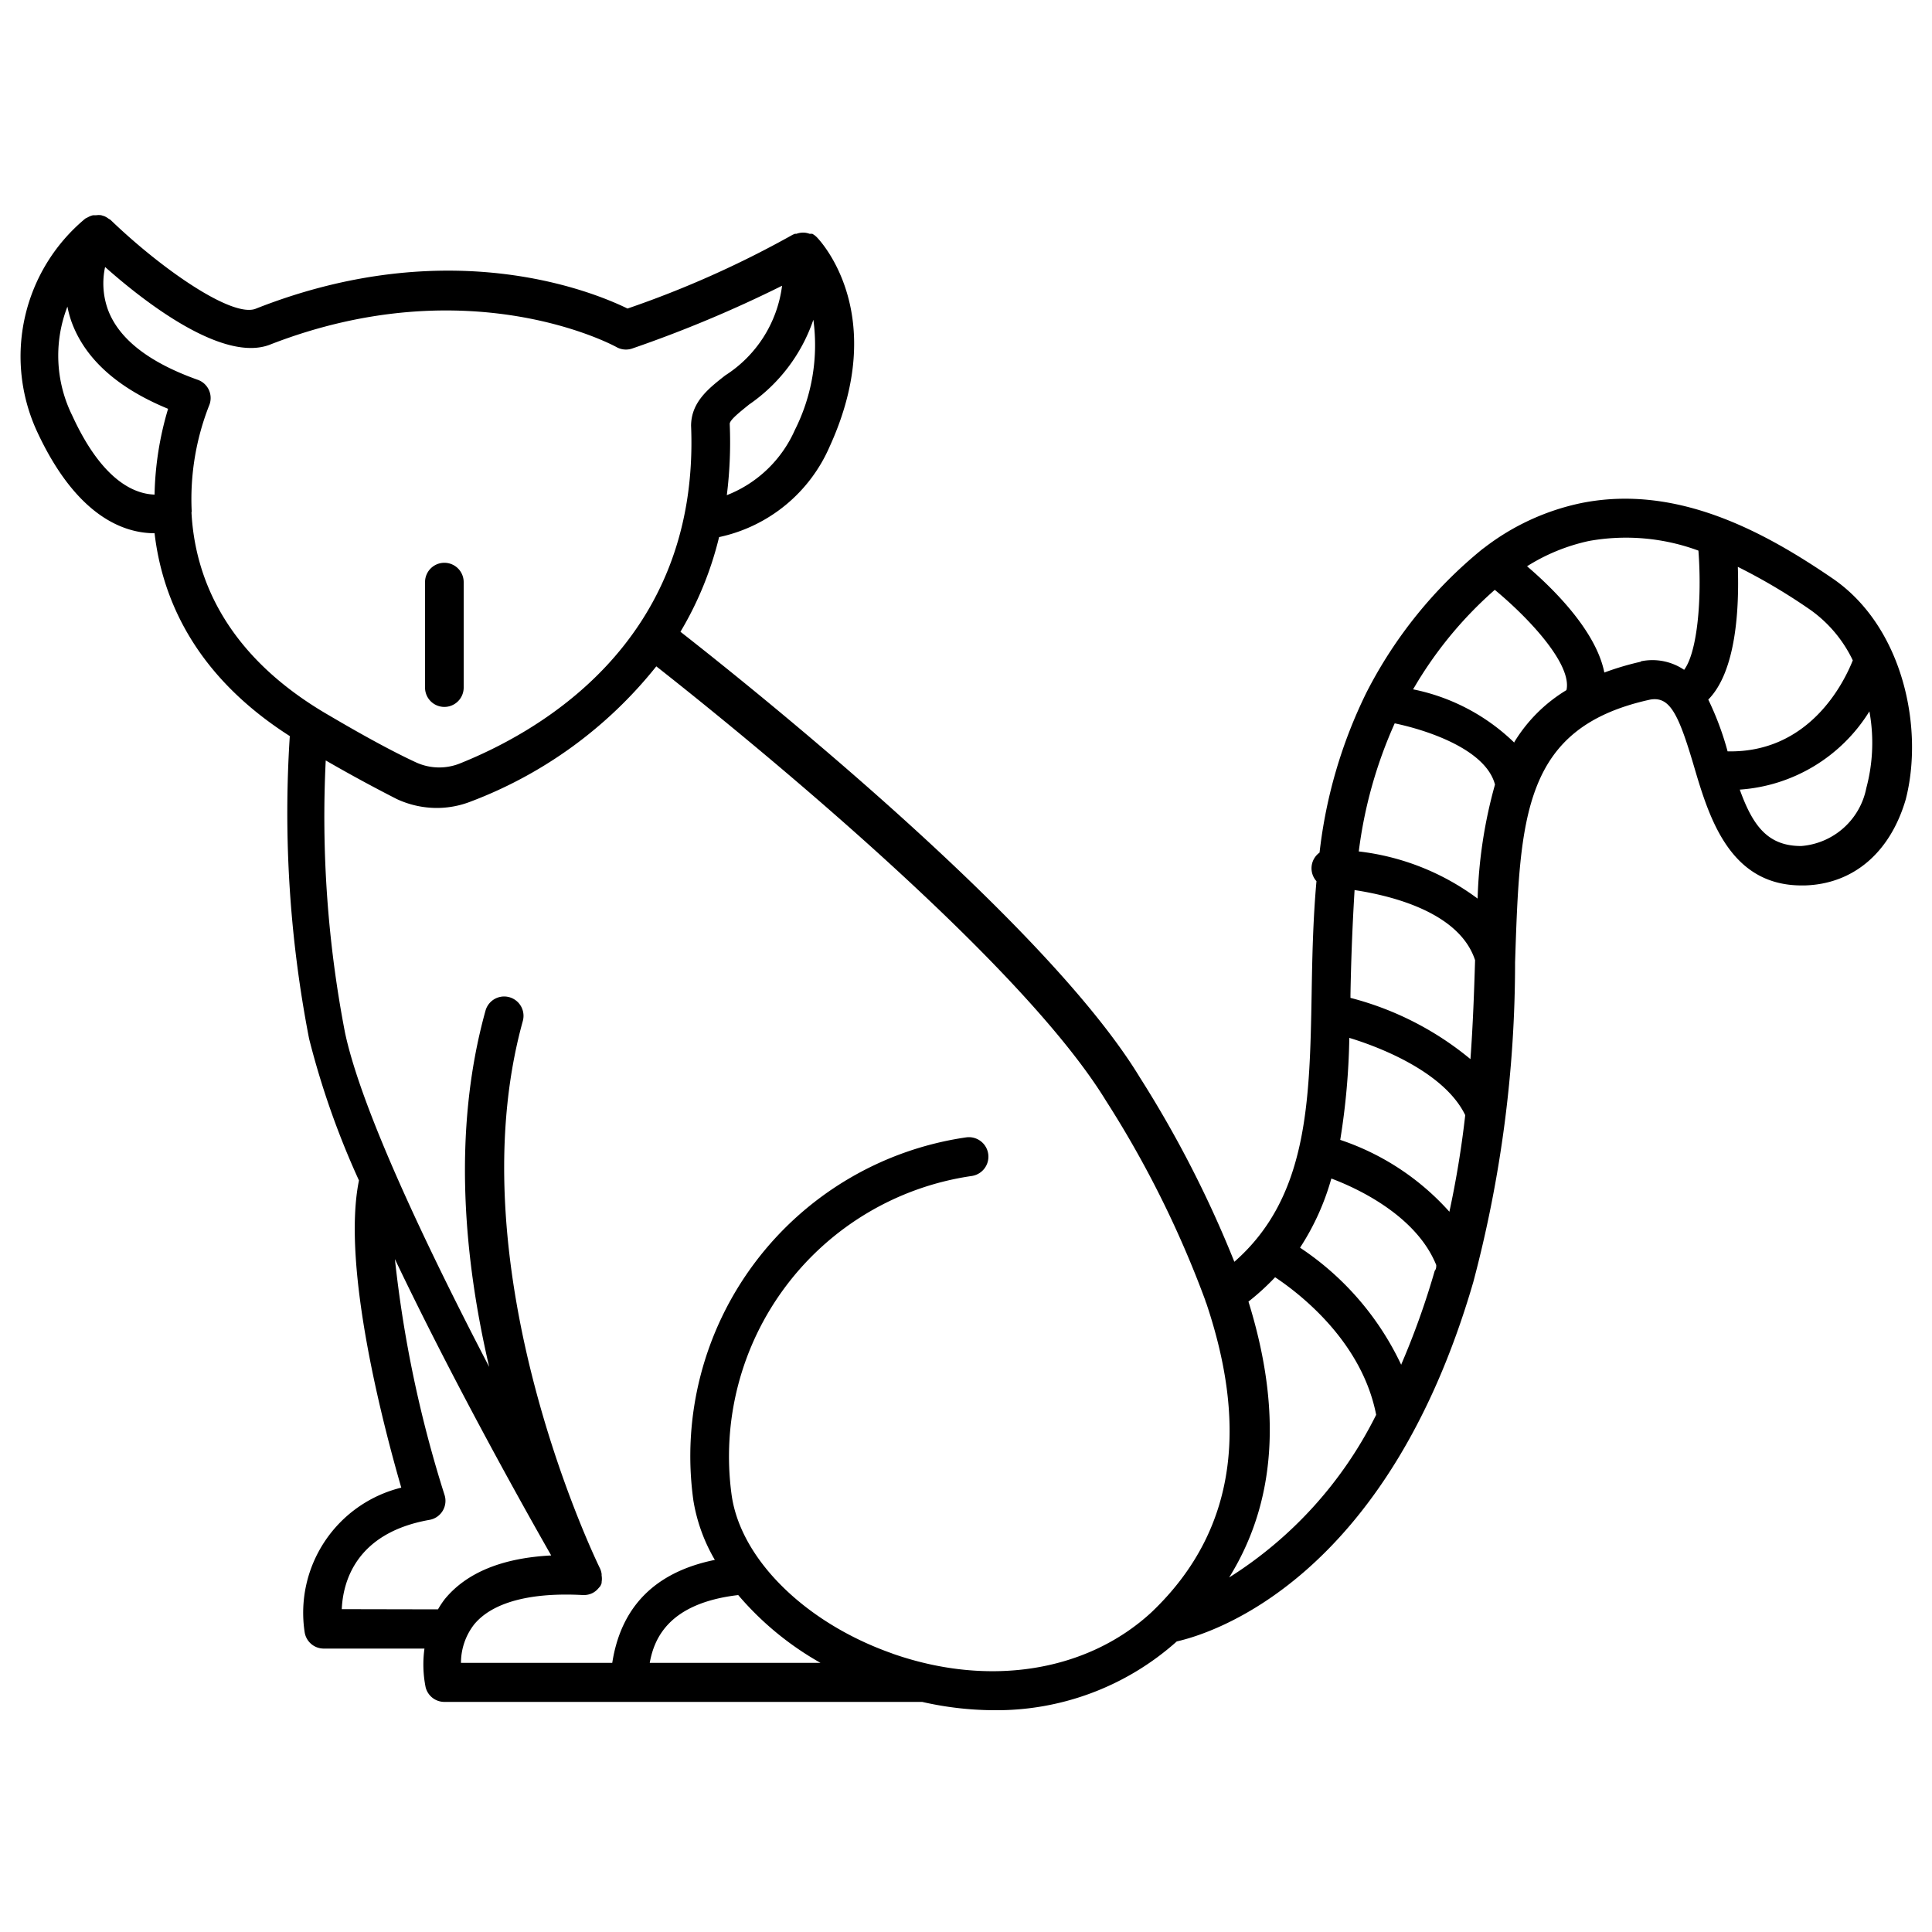 <svg xmlns="http://www.w3.org/2000/svg" data-name="Layer 1" viewBox="0 0 100 100" x="0px" y="0px"><title>icons_animals_5</title><path d="M94.84,29.93c-3.43-2.34-8-4.9-13-3.89a12.34,12.34,0,0,0-5,2.3l-.11.08a23.11,23.11,0,0,0-6,7.42l0,0a25.11,25.11,0,0,0-2.43,8.29,1,1,0,0,0-.16,1.48c-.18,2-.22,4-.25,5.84-.1,5.62-.2,10.53-4,13.86A58,58,0,0,0,59,55.77C54.11,47.71,38.82,35.52,35.22,32.7a17.65,17.65,0,0,0,2-4.9,8.07,8.07,0,0,0,5.72-4.68c3.14-6.87-.51-10.69-.67-10.85h0a1,1,0,0,0-.23-.17l-.06,0-.08,0a1,1,0,0,0-.29-.06h-.05a1,1,0,0,0-.33.06l-.08,0-.12.05a51.9,51.9,0,0,1-8.55,3.82c-1.82-.89-9.25-3.93-19.22,0-1.19.52-4.85-2-7.54-4.59a1,1,0,0,0-.1-.06,1,1,0,0,0-.22-.13l-.16-.05a1,1,0,0,0-.26,0H4.88l-.06,0a1,1,0,0,0-.26.1l-.14.07,0,0A9.27,9.27,0,0,0,1.92,22.34C4,26.82,6.49,27.6,8,27.6H8c.4,3.41,2.1,7.37,7,10.5A61.2,61.2,0,0,0,16,53.77a42.9,42.9,0,0,0,2.58,7.33C17.66,65.6,19.9,74,20.77,77a6.67,6.67,0,0,0-5,7.49,1,1,0,0,0,1,.84h5.2a6,6,0,0,0,.06,2,1,1,0,0,0,1,.76h24.7a16.93,16.93,0,0,0,3.67.43,14,14,0,0,0,9.51-3.56c1.77-.4,10.86-3.15,15.35-18.61a64.38,64.38,0,0,0,2.16-16.54c.25-7.58.4-12.16,7-13.6,1-.17,1.45.71,2.25,3.42l.16.54h0c.77,2.55,1.92,5.66,5.42,5.66h.16c2.51-.07,4.42-1.69,5.23-4.45C99.59,37.7,98.51,32.43,94.84,29.93Zm1.06,4.25c-.47,1.18-2.26,4.8-6.48,4.71a15.33,15.33,0,0,0-1-2.68c1.46-1.48,1.6-4.76,1.53-6.87a30.35,30.35,0,0,1,3.76,2.23A6.79,6.79,0,0,1,95.9,34.18ZM69.37,59a36.48,36.48,0,0,0,.47-5.28c2,.61,5,1.93,6,4a50.57,50.57,0,0,1-.82,5A13.17,13.17,0,0,0,69.37,59Zm.74-12.93c1.92.29,5.43,1.15,6.24,3.63-.05,1.63-.11,3.34-.24,5.12a16,16,0,0,0-6.21-3.17v-.17C69.93,49.73,70,47.92,70.11,46.11Zm6.37.44a12.75,12.75,0,0,0-6.15-2.44,23.18,23.18,0,0,1,1.86-6.63c1.72.36,4.72,1.36,5.19,3.17A24.38,24.38,0,0,0,76.48,46.55ZM41.14,22.26a6.39,6.39,0,0,1-3.52,3.37,22,22,0,0,0,.15-3.69c0-.21.56-.64,1-1a8.74,8.74,0,0,0,3.33-4.39A9.77,9.77,0,0,1,41.14,22.26Zm-37.4-.75a7,7,0,0,1-.25-5.64,5.54,5.54,0,0,0,.21.78c.69,1.9,2.35,3.42,5,4.51a16.56,16.56,0,0,0-.7,4.44C7.05,25.57,5.34,25,3.74,21.51Zm6.18,5s0-.06,0-.09A13.25,13.25,0,0,1,10.82,21a1,1,0,0,0-.58-1.34c-2.53-.9-4.1-2.12-4.66-3.65a4,4,0,0,1-.14-2.19c2.08,1.85,6.16,5,8.58,4,10.32-4,17.81.1,17.88.14a1,1,0,0,0,.82.08,64.39,64.39,0,0,0,7.76-3.25,6.48,6.48,0,0,1-2.94,4.64c-.87.68-1.76,1.38-1.77,2.6.47,11.43-8.25,16-12,17.5a2.88,2.88,0,0,1-2.26-.08c-1.1-.51-2.59-1.31-4.44-2.4C11.59,33.9,10.08,29.79,9.91,26.51Zm7.77,56.78c.06-1.38.7-3.94,4.53-4.62A1,1,0,0,0,23,77.35a62.32,62.32,0,0,1-2.56-12.18c2.94,6.17,6.48,12.52,8.09,15.34-2.52.13-4.37.88-5.5,2.25a4.64,4.64,0,0,0-.36.54Zm24.78,2.78H33.63c.23-1.28,1-3.09,4.58-3.51A15.72,15.72,0,0,0,42.47,86.07Zm3.73-.48c-4.51-1.58-7.86-4.88-8.33-8.2A14.67,14.67,0,0,1,50.29,60.87a1,1,0,0,0-.28-2A16.67,16.67,0,0,0,35.89,77.67,8.92,8.92,0,0,0,37,80.74c-3.1.63-4.86,2.43-5.31,5.33H23.86a3.24,3.24,0,0,1,.69-2c.94-1.13,2.89-1.66,5.63-1.51h.05a1,1,0,0,0,.45-.11l0,0a1,1,0,0,0,.25-.19l.07-.08.07-.08a1,1,0,0,0,.07-.16l0-.06a1,1,0,0,0,0-.33s0-.05,0-.08a1,1,0,0,0-.08-.28s0,0,0,0-7.59-15.36-4-28.34a1,1,0,0,0-1.93-.54c-1.76,6.33-1.08,13,.19,18.44-3.2-6.14-6.61-13.3-7.46-17.29a58.87,58.87,0,0,1-1-14.1c1.47.85,2.72,1.51,3.68,2a4.93,4.93,0,0,0,2.07.46,4.84,4.84,0,0,0,1.75-.33,22.42,22.42,0,0,0,9.61-7c3.7,2.91,18.6,14.87,23.26,22.46a53.54,53.54,0,0,1,5.15,10.34,1,1,0,0,0,.06.17c1.92,5.72,1.93,11.46-2.85,16C56.29,86.5,51.24,87.36,46.19,85.59Zm17.42-3.94c2.73-4.39,2.51-9.42,1-14.28A12.64,12.64,0,0,0,66,66.11c1.38.92,4.5,3.38,5.23,7.12A21,21,0,0,1,63.62,81.65Zm8.91-11a14.87,14.87,0,0,0-5.24-6.07A12.9,12.9,0,0,0,68.91,61c1.52.57,4.43,2,5.43,4.48,0,.1,0,.2-.08.3A40.77,40.77,0,0,1,72.53,70.62Zm5.85-32.21a10.48,10.48,0,0,0-5.24-2.76c.14-.23.27-.46.42-.69a20.52,20.52,0,0,1,3.81-4.46c1.87,1.55,4,3.89,3.71,5.19A8,8,0,0,0,78.38,38.41Zm6.55-4.19a14.51,14.51,0,0,0-1.89.56c-.42-2.12-2.57-4.28-4-5.5A9.91,9.91,0,0,1,82.25,28a10.82,10.82,0,0,1,5.66.5c.19,2.53-.06,5.26-.74,6.17A2.93,2.93,0,0,0,84.93,34.23ZM96.6,40.79a3.73,3.73,0,0,1-3.37,3c-1.7,0-2.49-1-3.18-2.92a8.58,8.58,0,0,0,6.71-4.05A9.06,9.06,0,0,1,96.6,40.79Z"></path><path d="M23,36.59a1,1,0,0,0,1-1V30.13a1,1,0,0,0-2,0v5.47A1,1,0,0,0,23,36.59Z"></path></svg>